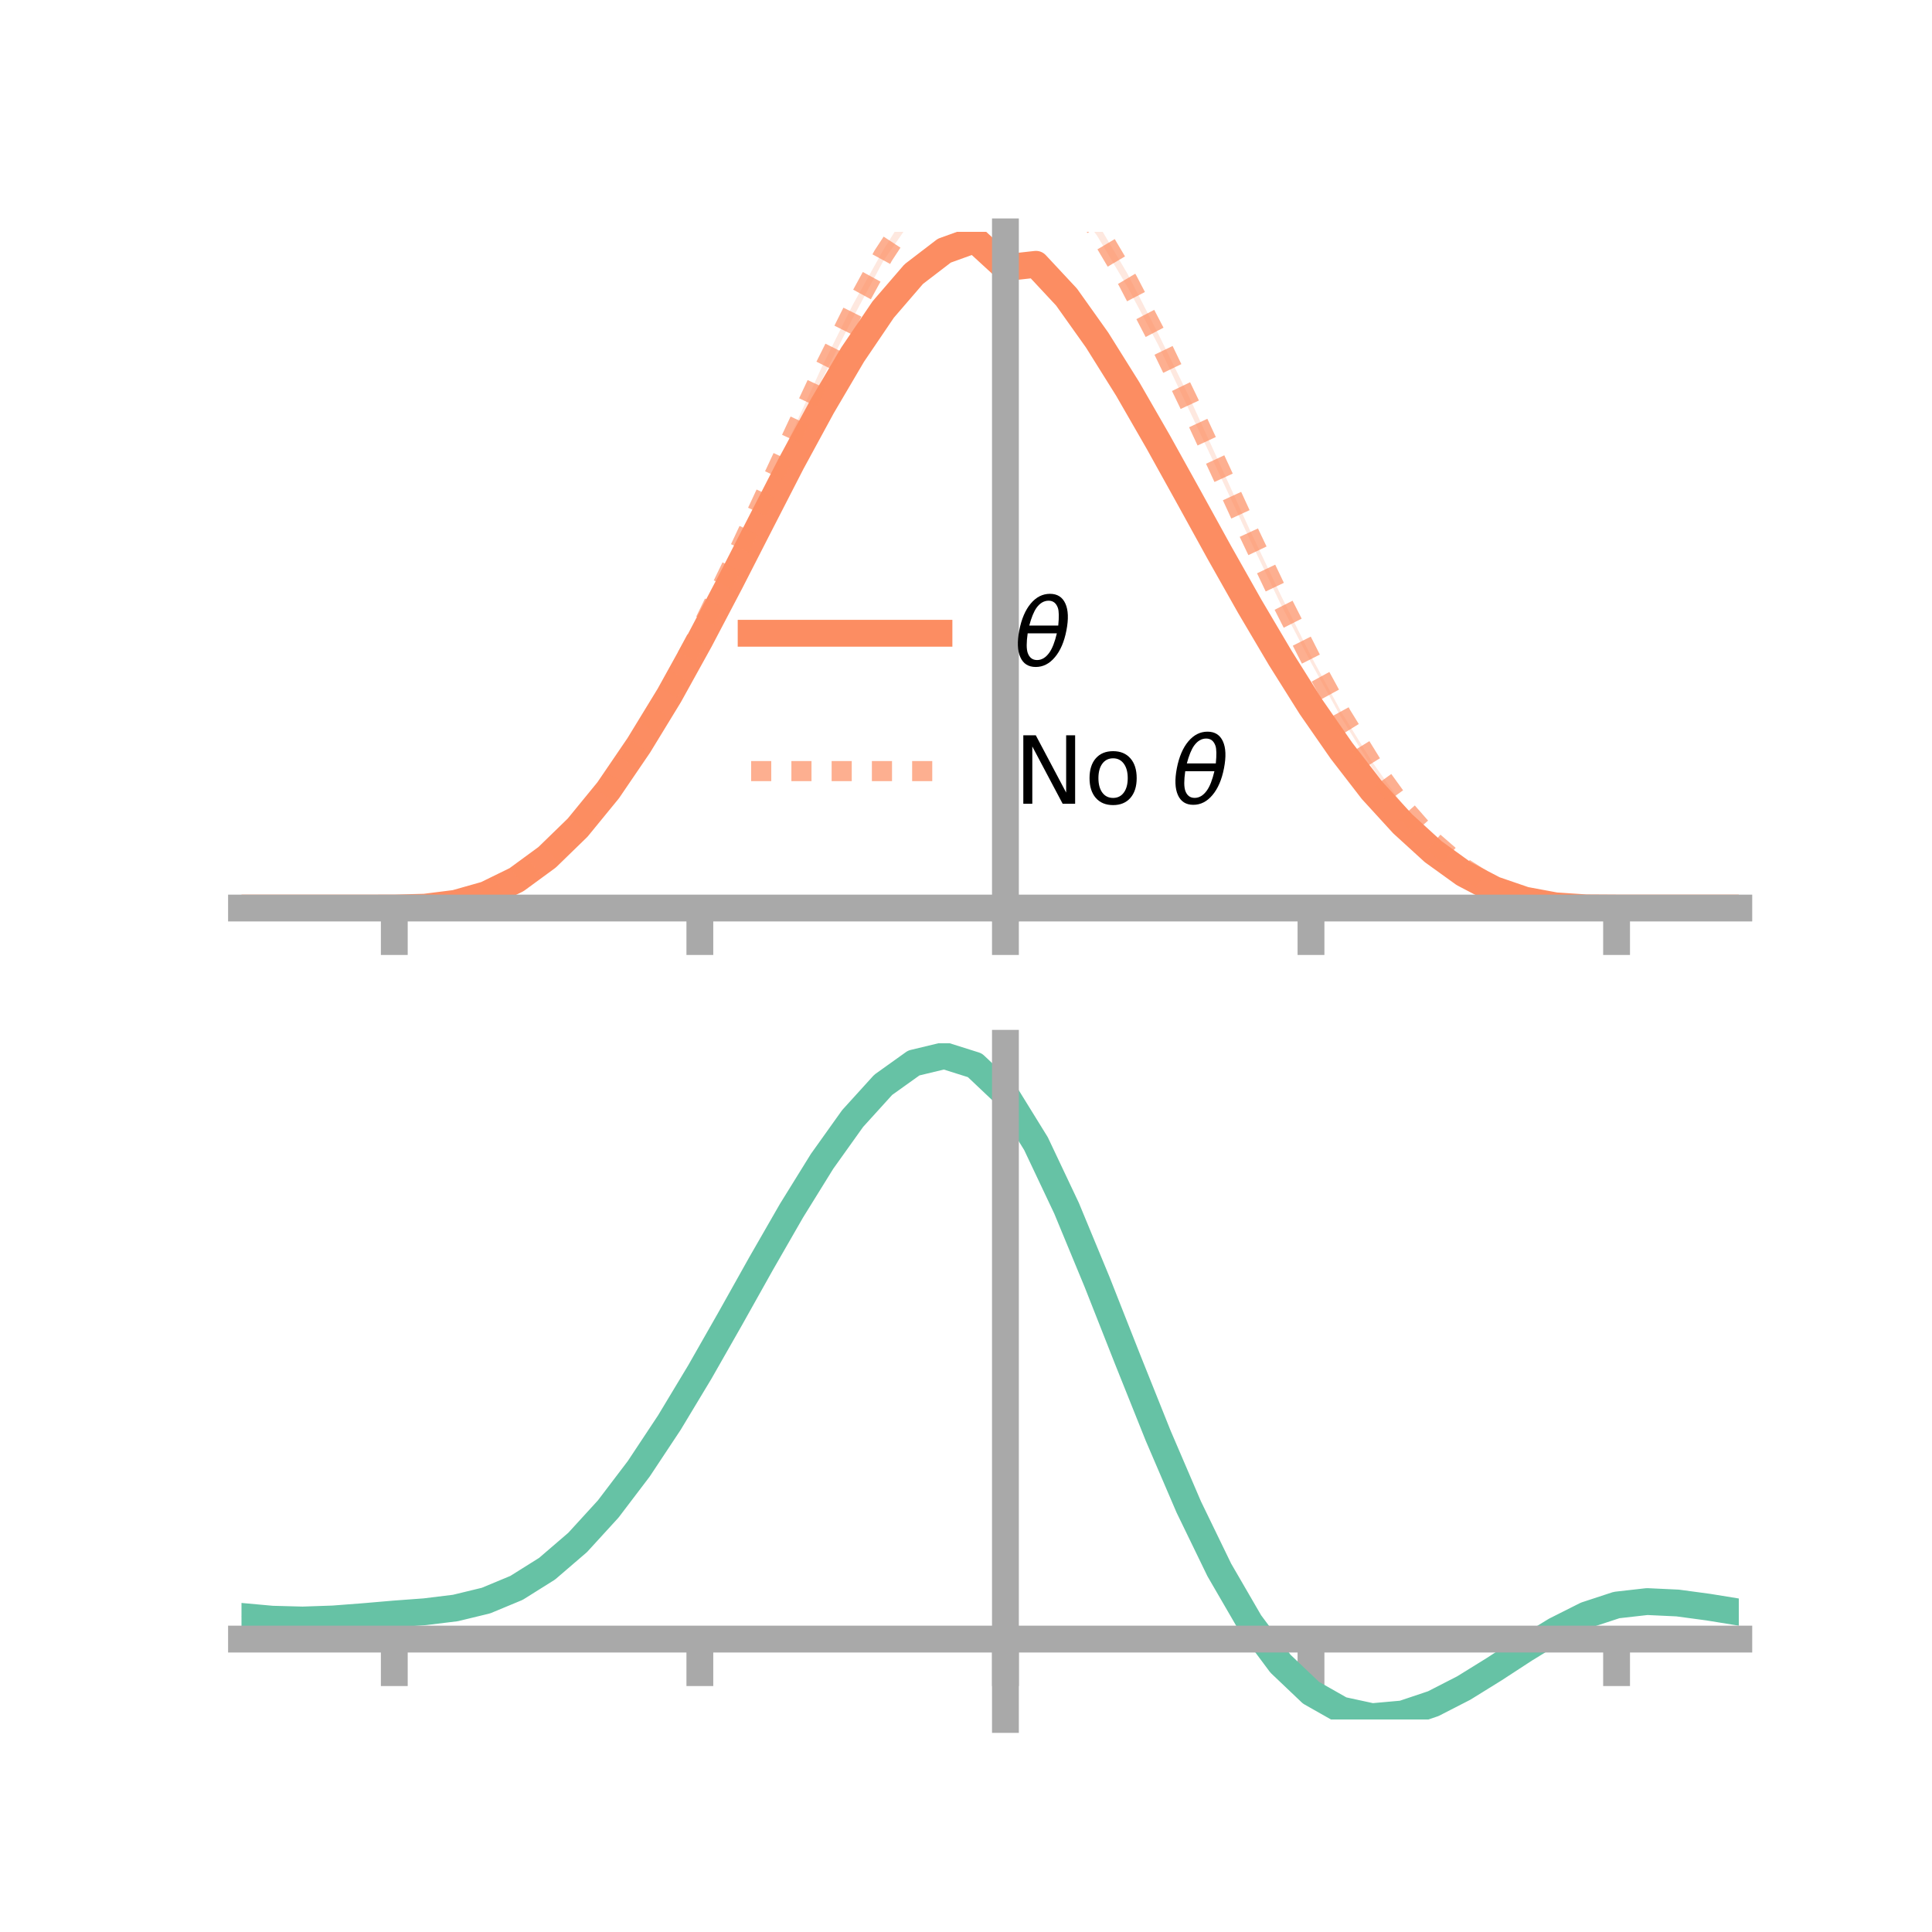 <?xml version="1.0" encoding="utf-8" standalone="no"?>
<!DOCTYPE svg PUBLIC "-//W3C//DTD SVG 1.1//EN"
  "http://www.w3.org/Graphics/SVG/1.1/DTD/svg11.dtd">
<!-- Created with matplotlib (https://matplotlib.org/) -->
<svg height="144pt" version="1.1" viewBox="0 0 144 144" width="144pt" xmlns="http://www.w3.org/2000/svg" xmlns:xlink="http://www.w3.org/1999/xlink">
 <defs>
  <style type="text/css">*{stroke-linecap:butt;stroke-linejoin:round;}</style>
 </defs>
 <g id="figure_1">
  <g id="patch_1">
   <path d="M 0 144 
L 144 144 
L 144 0 
L 0 0 
z
" style="fill:none;"/>
  </g>
  <g id="axes_1">
   <g id="patch_2">
    <path d="M 18 67.68 
L 129.6 67.68 
L 129.6 17.28 
L 18 17.28 
z
" style="fill:none;"/>
   </g>
   <g id="PolyCollection_1">
    <path clip-path="url(#pa1a6f6bc20)" d="M 18 67.68 
L 18 67.68 
L 20.278 67.68 
L 22.555 67.68 
L 24.833 67.68 
L 27.11 67.68 
L 29.388 67.678 
L 31.665 67.609 
L 33.943 67.302 
L 36.22 66.629 
L 38.498 65.484 
L 40.776 63.773 
L 43.053 61.534 
L 45.331 58.716 
L 47.608 55.359 
L 49.886 51.573 
L 52.163 47.412 
L 54.441 43.043 
L 56.718 38.565 
L 58.996 34.142 
L 61.273 29.82 
L 63.551 25.924 
L 65.829 22.573 
L 68.106 19.899 
L 70.384 18.189 
L 72.661 17.28 
L 74.939 19.256 
L 77.216 19.151 
L 79.494 21.656 
L 81.771 24.902 
L 84.049 28.472 
L 86.327 32.469 
L 88.604 36.592 
L 90.882 40.838 
L 93.159 44.924 
L 95.437 48.765 
L 97.714 52.435 
L 99.992 55.763 
L 102.269 58.736 
L 104.547 61.257 
L 106.824 63.357 
L 109.102 65.018 
L 111.38 66.236 
L 113.657 67.05 
L 115.935 67.493 
L 118.212 67.66 
L 120.49 67.68 
L 122.767 67.68 
L 125.045 67.68 
L 127.322 67.68 
L 129.6 67.68 
L 129.6 67.68 
L 129.6 67.68 
L 127.322 67.68 
L 125.045 67.68 
L 122.767 67.68 
L 120.49 67.68 
L 118.212 67.672 
L 115.935 67.535 
L 113.657 67.131 
L 111.38 66.382 
L 109.102 65.223 
L 106.824 63.602 
L 104.547 61.547 
L 102.269 59.089 
L 99.992 56.165 
L 97.714 52.934 
L 95.437 49.361 
L 93.159 45.493 
L 90.882 41.519 
L 88.604 37.495 
L 86.327 33.412 
L 84.049 29.494 
L 81.771 25.784 
L 79.494 22.629 
L 77.216 20.246 
L 74.939 20.647 
L 72.661 18.444 
L 70.384 19.177 
L 68.106 20.959 
L 65.829 23.567 
L 63.551 26.937 
L 61.273 30.787 
L 58.996 34.845 
L 56.718 39.289 
L 54.441 43.71 
L 52.163 48.018 
L 49.886 52.084 
L 47.608 55.759 
L 45.331 59.087 
L 43.053 61.839 
L 40.776 64.026 
L 38.498 65.652 
L 36.22 66.736 
L 33.943 67.355 
L 31.665 67.625 
L 29.388 67.679 
L 27.11 67.68 
L 24.833 67.68 
L 22.555 67.68 
L 20.278 67.68 
L 18 67.68 
z
" style="fill:#fc8d62;fill-opacity:0.2;"/>
   </g>
   <g id="PolyCollection_2">
    <path clip-path="url(#pa1a6f6bc20)" d="M 18 67.68 
L 18 67.68 
L 20.278 67.68 
L 22.555 67.68 
L 24.833 67.68 
L 27.11 67.68 
L 29.388 67.679 
L 31.665 67.609 
L 33.943 67.307 
L 36.22 66.643 
L 38.498 65.479 
L 40.776 63.769 
L 43.053 61.464 
L 45.331 58.608 
L 47.608 55.123 
L 49.886 51.223 
L 52.163 46.796 
L 54.441 42.07 
L 56.718 37.187 
L 58.996 32.297 
L 61.273 27.314 
L 63.551 22.736 
L 65.829 18.645 
L 68.106 14.992 
L 70.384 12.306 
L 72.661 10.647 
L 74.939 11.75 
L 77.216 11.244 
L 79.494 13.458 
L 81.771 16.571 
L 84.049 20.425 
L 86.327 24.875 
L 88.604 29.52 
L 90.882 34.509 
L 93.159 39.514 
L 95.437 44.309 
L 97.714 48.902 
L 99.992 53.104 
L 102.269 56.786 
L 104.547 59.972 
L 106.824 62.605 
L 109.102 64.602 
L 111.38 66.081 
L 113.657 66.999 
L 115.935 67.482 
L 118.212 67.659 
L 120.49 67.68 
L 122.767 67.68 
L 125.045 67.68 
L 127.322 67.68 
L 129.6 67.68 
L 129.6 67.68 
L 129.6 67.68 
L 127.322 67.68 
L 125.045 67.68 
L 122.767 67.68 
L 120.49 67.68 
L 118.212 67.671 
L 115.935 67.527 
L 113.657 67.078 
L 111.38 66.211 
L 109.102 64.812 
L 106.824 62.871 
L 104.547 60.305 
L 102.269 57.203 
L 99.992 53.524 
L 97.714 49.385 
L 95.437 44.987 
L 93.159 40.22 
L 90.882 35.331 
L 88.604 30.5 
L 86.327 25.707 
L 84.049 21.408 
L 81.771 17.569 
L 79.494 14.54 
L 77.216 12.475 
L 74.939 13.112 
L 72.661 11.794 
L 70.384 13.378 
L 68.106 16.169 
L 65.829 19.461 
L 63.551 23.726 
L 61.273 28.273 
L 58.996 33.035 
L 56.718 37.936 
L 54.441 42.763 
L 52.163 47.439 
L 49.886 51.641 
L 47.608 55.557 
L 45.331 58.969 
L 43.053 61.729 
L 40.776 64.007 
L 38.498 65.64 
L 36.22 66.728 
L 33.943 67.36 
L 31.665 67.625 
L 29.388 67.679 
L 27.11 67.68 
L 24.833 67.68 
L 22.555 67.68 
L 20.278 67.68 
L 18 67.68 
z
" style="fill:#fc8d62;fill-opacity:0.2;"/>
   </g>
   <g id="matplotlib.axis_1">
    <g id="xtick_1">
     <g id="line2d_1">
      <defs>
       <path d="M 0 0 
L 0 3.5 
" id="md776314e81" style="stroke:#a9a9a9;stroke-width:2;"/>
      </defs>
      <g>
       <use style="fill:#a9a9a9;stroke:#a9a9a9;stroke-width:2;" x="29.388" xlink:href="#md776314e81" y="67.68"/>
      </g>
     </g>
    </g>
    <g id="xtick_2">
     <g id="line2d_2">
      <g>
       <use style="fill:#a9a9a9;stroke:#a9a9a9;stroke-width:2;" x="52.163" xlink:href="#md776314e81" y="67.68"/>
      </g>
     </g>
    </g>
    <g id="xtick_3">
     <g id="line2d_3">
      <g>
       <use style="fill:#a9a9a9;stroke:#a9a9a9;stroke-width:2;" x="74.939" xlink:href="#md776314e81" y="67.68"/>
      </g>
     </g>
    </g>
    <g id="xtick_4">
     <g id="line2d_4">
      <g>
       <use style="fill:#a9a9a9;stroke:#a9a9a9;stroke-width:2;" x="97.714" xlink:href="#md776314e81" y="67.68"/>
      </g>
     </g>
    </g>
    <g id="xtick_5">
     <g id="line2d_5">
      <g>
       <use style="fill:#a9a9a9;stroke:#a9a9a9;stroke-width:2;" x="120.49" xlink:href="#md776314e81" y="67.68"/>
      </g>
     </g>
    </g>
   </g>
   <g id="matplotlib.axis_2"/>
   <g id="line2d_6">
    <path clip-path="url(#pa1a6f6bc20)" d="M 18 67.68 
L 20.278 67.68 
L 22.555 67.68 
L 24.833 67.68 
L 27.11 67.68 
L 29.388 67.679 
L 31.665 67.617 
L 33.943 67.328 
L 36.22 66.683 
L 38.498 65.568 
L 40.776 63.9 
L 43.053 61.687 
L 45.331 58.902 
L 47.608 55.559 
L 49.886 51.829 
L 52.163 47.715 
L 54.441 43.377 
L 56.718 38.927 
L 58.996 34.493 
L 61.273 30.303 
L 63.551 26.431 
L 65.829 23.07 
L 68.106 20.429 
L 70.384 18.683 
L 72.661 17.862 
L 74.939 19.952 
L 77.216 19.699 
L 79.494 22.142 
L 81.771 25.343 
L 84.049 28.983 
L 86.327 32.941 
L 88.604 37.043 
L 90.882 41.178 
L 93.159 45.209 
L 95.437 49.063 
L 97.714 52.685 
L 99.992 55.964 
L 102.269 58.912 
L 104.547 61.402 
L 106.824 63.48 
L 109.102 65.121 
L 111.38 66.309 
L 113.657 67.091 
L 115.935 67.514 
L 118.212 67.666 
L 120.49 67.68 
L 122.767 67.68 
L 125.045 67.68 
L 127.322 67.68 
L 129.6 67.68 
" style="fill:none;stroke:#fc8d62;stroke-linecap:square;stroke-width:2;"/>
   </g>
   <g id="line2d_7">
    <path clip-path="url(#pa1a6f6bc20)" d="M 18 67.68 
L 20.278 67.68 
L 22.555 67.68 
L 24.833 67.68 
L 27.11 67.68 
L 29.388 67.679 
L 31.665 67.617 
L 33.943 67.333 
L 36.22 66.685 
L 38.498 65.559 
L 40.776 63.888 
L 43.053 61.597 
L 45.331 58.789 
L 47.608 55.34 
L 49.886 51.432 
L 52.163 47.118 
L 54.441 42.417 
L 56.718 37.561 
L 58.996 32.666 
L 61.273 27.794 
L 63.551 23.231 
L 65.829 19.053 
L 68.106 15.58 
L 70.384 12.842 
L 72.661 11.221 
L 74.939 12.431 
L 77.216 11.859 
L 79.494 13.999 
L 81.771 17.07 
L 84.049 20.916 
L 86.327 25.291 
L 88.604 30.01 
L 90.882 34.92 
L 93.159 39.867 
L 95.437 44.648 
L 97.714 49.143 
L 99.992 53.314 
L 102.269 56.995 
L 104.547 60.139 
L 106.824 62.738 
L 109.102 64.707 
L 111.38 66.146 
L 113.657 67.038 
L 115.935 67.505 
L 118.212 67.665 
L 120.49 67.68 
L 122.767 67.68 
L 125.045 67.68 
L 127.322 67.68 
L 129.6 67.68 
" style="fill:none;stroke:#fc8d62;stroke-dasharray:1.5,1.5;stroke-dashoffset:0;stroke-opacity:0.7;stroke-width:1.5;"/>
   </g>
   <g id="patch_3">
    <path d="M 74.939 67.68 
L 74.939 17.28 
" style="fill:none;stroke:#a9a9a9;stroke-linecap:square;stroke-linejoin:miter;stroke-width:2;"/>
   </g>
   <g id="patch_4">
    <path d="M 129.6 67.68 
L 129.6 17.28 
" style="fill:none;"/>
   </g>
   <g id="patch_5">
    <path d="M 18 67.68 
L 129.6 67.68 
" style="fill:none;stroke:#a9a9a9;stroke-linecap:square;stroke-linejoin:miter;stroke-width:2;"/>
   </g>
   <g id="patch_6">
    <path d="M 18 17.28 
L 129.6 17.28 
" style="fill:none;"/>
   </g>
   <g id="legend_1">
    <g id="line2d_8">
     <path d="M 55.985 47.2 
L 69.985 47.2 
" style="fill:none;stroke:#fc8d62;stroke-linecap:square;stroke-width:2;"/>
    </g>
    <g id="line2d_9"/>
    <g id="text_1">
     <!-- $\theta$ -->
     <g transform="translate(75.585 49.65)scale(0.07 -0.07)">
      <defs>
       <path d="M 45.516 34.672 
L 14.453 34.672 
Q 12.359 20.062 14.5 13.875 
Q 17.188 6.25 24.469 6.25 
Q 31.781 6.25 37.359 13.922 
Q 42.234 20.656 45.516 34.672 
z
M 47.016 42.969 
Q 48.344 56.844 46.625 61.719 
Q 43.953 69.438 36.766 69.438 
Q 29.297 69.438 23.828 61.812 
Q 19.531 55.672 16.156 42.969 
z
M 38.188 76.766 
Q 49.906 76.766 54.594 66.406 
Q 59.281 56.109 55.719 37.844 
Q 52.203 19.625 43.453 9.281 
Q 34.766 -1.125 23.047 -1.125 
Q 11.281 -1.125 6.641 9.281 
Q 2 19.625 5.516 37.844 
Q 9.078 56.109 17.719 66.406 
Q 26.422 76.766 38.188 76.766 
z
" id="DejaVuSans-Oblique-952"/>
      </defs>
      <use transform="translate(0 0.234)" xlink:href="#DejaVuSans-Oblique-952"/>
     </g>
    </g>
    <g id="line2d_10">
     <path d="M 55.985 57.474 
L 69.985 57.474 
" style="fill:none;stroke:#fc8d62;stroke-dasharray:1.5,1.5;stroke-dashoffset:0;stroke-opacity:0.7;stroke-width:1.5;"/>
    </g>
    <g id="line2d_11"/>
    <g id="text_2">
     <!-- No $\theta$ -->
     <g transform="translate(75.585 59.924)scale(0.07 -0.07)">
      <defs>
       <path d="M 9.812 72.906 
L 23.094 72.906 
L 55.422 11.922 
L 55.422 72.906 
L 64.984 72.906 
L 64.984 0 
L 51.703 0 
L 19.391 60.984 
L 19.391 0 
L 9.812 0 
z
" id="DejaVuSans-78"/>
       <path d="M 30.609 48.391 
Q 23.391 48.391 19.188 42.75 
Q 14.984 37.109 14.984 27.297 
Q 14.984 17.484 19.156 11.844 
Q 23.344 6.203 30.609 6.203 
Q 37.797 6.203 41.984 11.859 
Q 46.188 17.531 46.188 27.297 
Q 46.188 37.016 41.984 42.703 
Q 37.797 48.391 30.609 48.391 
z
M 30.609 56 
Q 42.328 56 49.016 48.375 
Q 55.719 40.766 55.719 27.297 
Q 55.719 13.875 49.016 6.219 
Q 42.328 -1.422 30.609 -1.422 
Q 18.844 -1.422 12.172 6.219 
Q 5.516 13.875 5.516 27.297 
Q 5.516 40.766 12.172 48.375 
Q 18.844 56 30.609 56 
z
" id="DejaVuSans-111"/>
       <path id="DejaVuSans-32"/>
      </defs>
      <use transform="translate(0 0.234)" xlink:href="#DejaVuSans-78"/>
      <use transform="translate(74.805 0.234)" xlink:href="#DejaVuSans-111"/>
      <use transform="translate(135.986 0.234)" xlink:href="#DejaVuSans-32"/>
      <use transform="translate(167.773 0.234)" xlink:href="#DejaVuSans-Oblique-952"/>
     </g>
    </g>
   </g>
  </g>
  <g id="axes_2">
   <g id="patch_7">
    <path d="M 18 128.16 
L 129.6 128.16 
L 129.6 77.76 
L 18 77.76 
z
" style="fill:none;"/>
   </g>
   <g id="PolyCollection_3">
    <path clip-path="url(#p4d599c94b0)" d="M 18 120.517 
L 18 120.439 
L 20.278 120.655 
L 22.555 120.717 
L 24.833 120.631 
L 27.11 120.447 
L 29.388 120.243 
L 31.665 120.07 
L 33.943 119.786 
L 36.22 119.229 
L 38.498 118.271 
L 40.776 116.821 
L 43.053 114.828 
L 45.331 112.282 
L 47.608 109.217 
L 49.886 105.7 
L 52.163 101.832 
L 54.441 97.743 
L 56.718 93.586 
L 58.996 89.538 
L 61.273 85.786 
L 63.551 82.53 
L 65.829 79.973 
L 68.106 78.317 
L 70.384 77.76 
L 72.661 78.491 
L 74.939 80.678 
L 77.216 84.414 
L 79.494 89.295 
L 81.771 94.875 
L 84.049 100.735 
L 86.327 106.51 
L 88.604 111.899 
L 90.882 116.669 
L 93.159 120.654 
L 95.437 123.757 
L 97.714 125.945 
L 99.992 127.247 
L 102.269 127.741 
L 104.547 127.543 
L 106.824 126.791 
L 109.102 125.64 
L 111.38 124.253 
L 113.657 122.794 
L 115.935 121.423 
L 118.212 120.291 
L 120.49 119.549 
L 122.767 119.293 
L 125.045 119.406 
L 127.322 119.722 
L 129.6 120.103 
L 129.6 120.206 
L 129.6 120.206 
L 127.322 119.85 
L 125.045 119.552 
L 122.767 119.45 
L 120.49 119.711 
L 118.212 120.465 
L 115.935 121.626 
L 113.657 123.044 
L 111.38 124.555 
L 109.102 125.989 
L 106.824 127.176 
L 104.547 127.951 
L 102.269 128.16 
L 99.992 127.672 
L 97.714 126.388 
L 95.437 124.246 
L 93.159 121.228 
L 90.882 117.365 
L 88.604 112.747 
L 86.327 107.525 
L 84.049 101.925 
L 81.771 96.235 
L 79.494 90.812 
L 77.216 86.063 
L 74.939 82.43 
L 72.661 80.308 
L 70.384 79.601 
L 68.106 80.142 
L 65.829 81.74 
L 63.551 84.203 
L 61.273 87.332 
L 58.996 90.931 
L 56.718 94.808 
L 54.441 98.782 
L 52.163 102.688 
L 49.886 106.379 
L 47.608 109.736 
L 45.331 112.665 
L 43.053 115.103 
L 40.776 117.024 
L 38.498 118.432 
L 36.22 119.37 
L 33.943 119.916 
L 31.665 120.19 
L 29.388 120.352 
L 27.11 120.54 
L 24.833 120.705 
L 22.555 120.776 
L 20.278 120.715 
L 18 120.517 
z
" style="fill:#66c2a5;fill-opacity:0.2;"/>
   </g>
   <g id="matplotlib.axis_3">
    <g id="xtick_6">
     <g id="line2d_12">
      <g>
       <use style="fill:#a9a9a9;stroke:#a9a9a9;stroke-width:2;" x="29.388" xlink:href="#md776314e81" y="122.169"/>
      </g>
     </g>
    </g>
    <g id="xtick_7">
     <g id="line2d_13">
      <g>
       <use style="fill:#a9a9a9;stroke:#a9a9a9;stroke-width:2;" x="52.163" xlink:href="#md776314e81" y="122.169"/>
      </g>
     </g>
    </g>
    <g id="xtick_8">
     <g id="line2d_14">
      <g>
       <use style="fill:#a9a9a9;stroke:#a9a9a9;stroke-width:2;" x="74.939" xlink:href="#md776314e81" y="122.169"/>
      </g>
     </g>
    </g>
    <g id="xtick_9">
     <g id="line2d_15">
      <g>
       <use style="fill:#a9a9a9;stroke:#a9a9a9;stroke-width:2;" x="97.714" xlink:href="#md776314e81" y="122.169"/>
      </g>
     </g>
    </g>
    <g id="xtick_10">
     <g id="line2d_16">
      <g>
       <use style="fill:#a9a9a9;stroke:#a9a9a9;stroke-width:2;" x="120.49" xlink:href="#md776314e81" y="122.169"/>
      </g>
     </g>
    </g>
   </g>
   <g id="matplotlib.axis_4"/>
   <g id="line2d_17">
    <path clip-path="url(#p4d599c94b0)" d="M 18 120.478 
L 20.278 120.685 
L 22.555 120.746 
L 24.833 120.668 
L 27.11 120.494 
L 29.388 120.298 
L 31.665 120.13 
L 33.943 119.851 
L 36.22 119.299 
L 38.498 118.352 
L 40.776 116.923 
L 43.053 114.966 
L 45.331 112.474 
L 47.608 109.477 
L 49.886 106.04 
L 52.163 102.26 
L 54.441 98.262 
L 56.718 94.197 
L 58.996 90.234 
L 61.273 86.559 
L 63.551 83.367 
L 65.829 80.857 
L 68.106 79.229 
L 70.384 78.681 
L 72.661 79.399 
L 74.939 81.554 
L 77.216 85.239 
L 79.494 90.053 
L 81.771 95.555 
L 84.049 101.33 
L 86.327 107.018 
L 88.604 112.323 
L 90.882 117.017 
L 93.159 120.941 
L 95.437 124.001 
L 97.714 126.166 
L 99.992 127.459 
L 102.269 127.951 
L 104.547 127.747 
L 106.824 126.983 
L 109.102 125.815 
L 111.38 124.404 
L 113.657 122.919 
L 115.935 121.524 
L 118.212 120.378 
L 120.49 119.63 
L 122.767 119.372 
L 125.045 119.479 
L 127.322 119.786 
L 129.6 120.155 
" style="fill:none;stroke:#66c2a5;stroke-linecap:square;stroke-width:2;"/>
   </g>
   <g id="patch_8">
    <path d="M 74.939 128.16 
L 74.939 77.76 
" style="fill:none;stroke:#a9a9a9;stroke-linecap:square;stroke-linejoin:miter;stroke-width:2;"/>
   </g>
   <g id="patch_9">
    <path d="M 129.6 128.16 
L 129.6 77.76 
" style="fill:none;"/>
   </g>
   <g id="patch_10">
    <path d="M 18 122.169 
L 129.6 122.169 
" style="fill:none;stroke:#a9a9a9;stroke-linecap:square;stroke-linejoin:miter;stroke-width:2;"/>
   </g>
   <g id="patch_11">
    <path d="M 18 77.76 
L 129.6 77.76 
" style="fill:none;"/>
   </g>
  </g>
 </g>
 <defs>
  <clipPath id="pa1a6f6bc20">
   <rect height="50.4" width="111.6" x="18" y="17.28"/>
  </clipPath>
  <clipPath id="p4d599c94b0">
   <rect height="50.4" width="111.6" x="18" y="77.76"/>
  </clipPath>
 </defs>
</svg>
